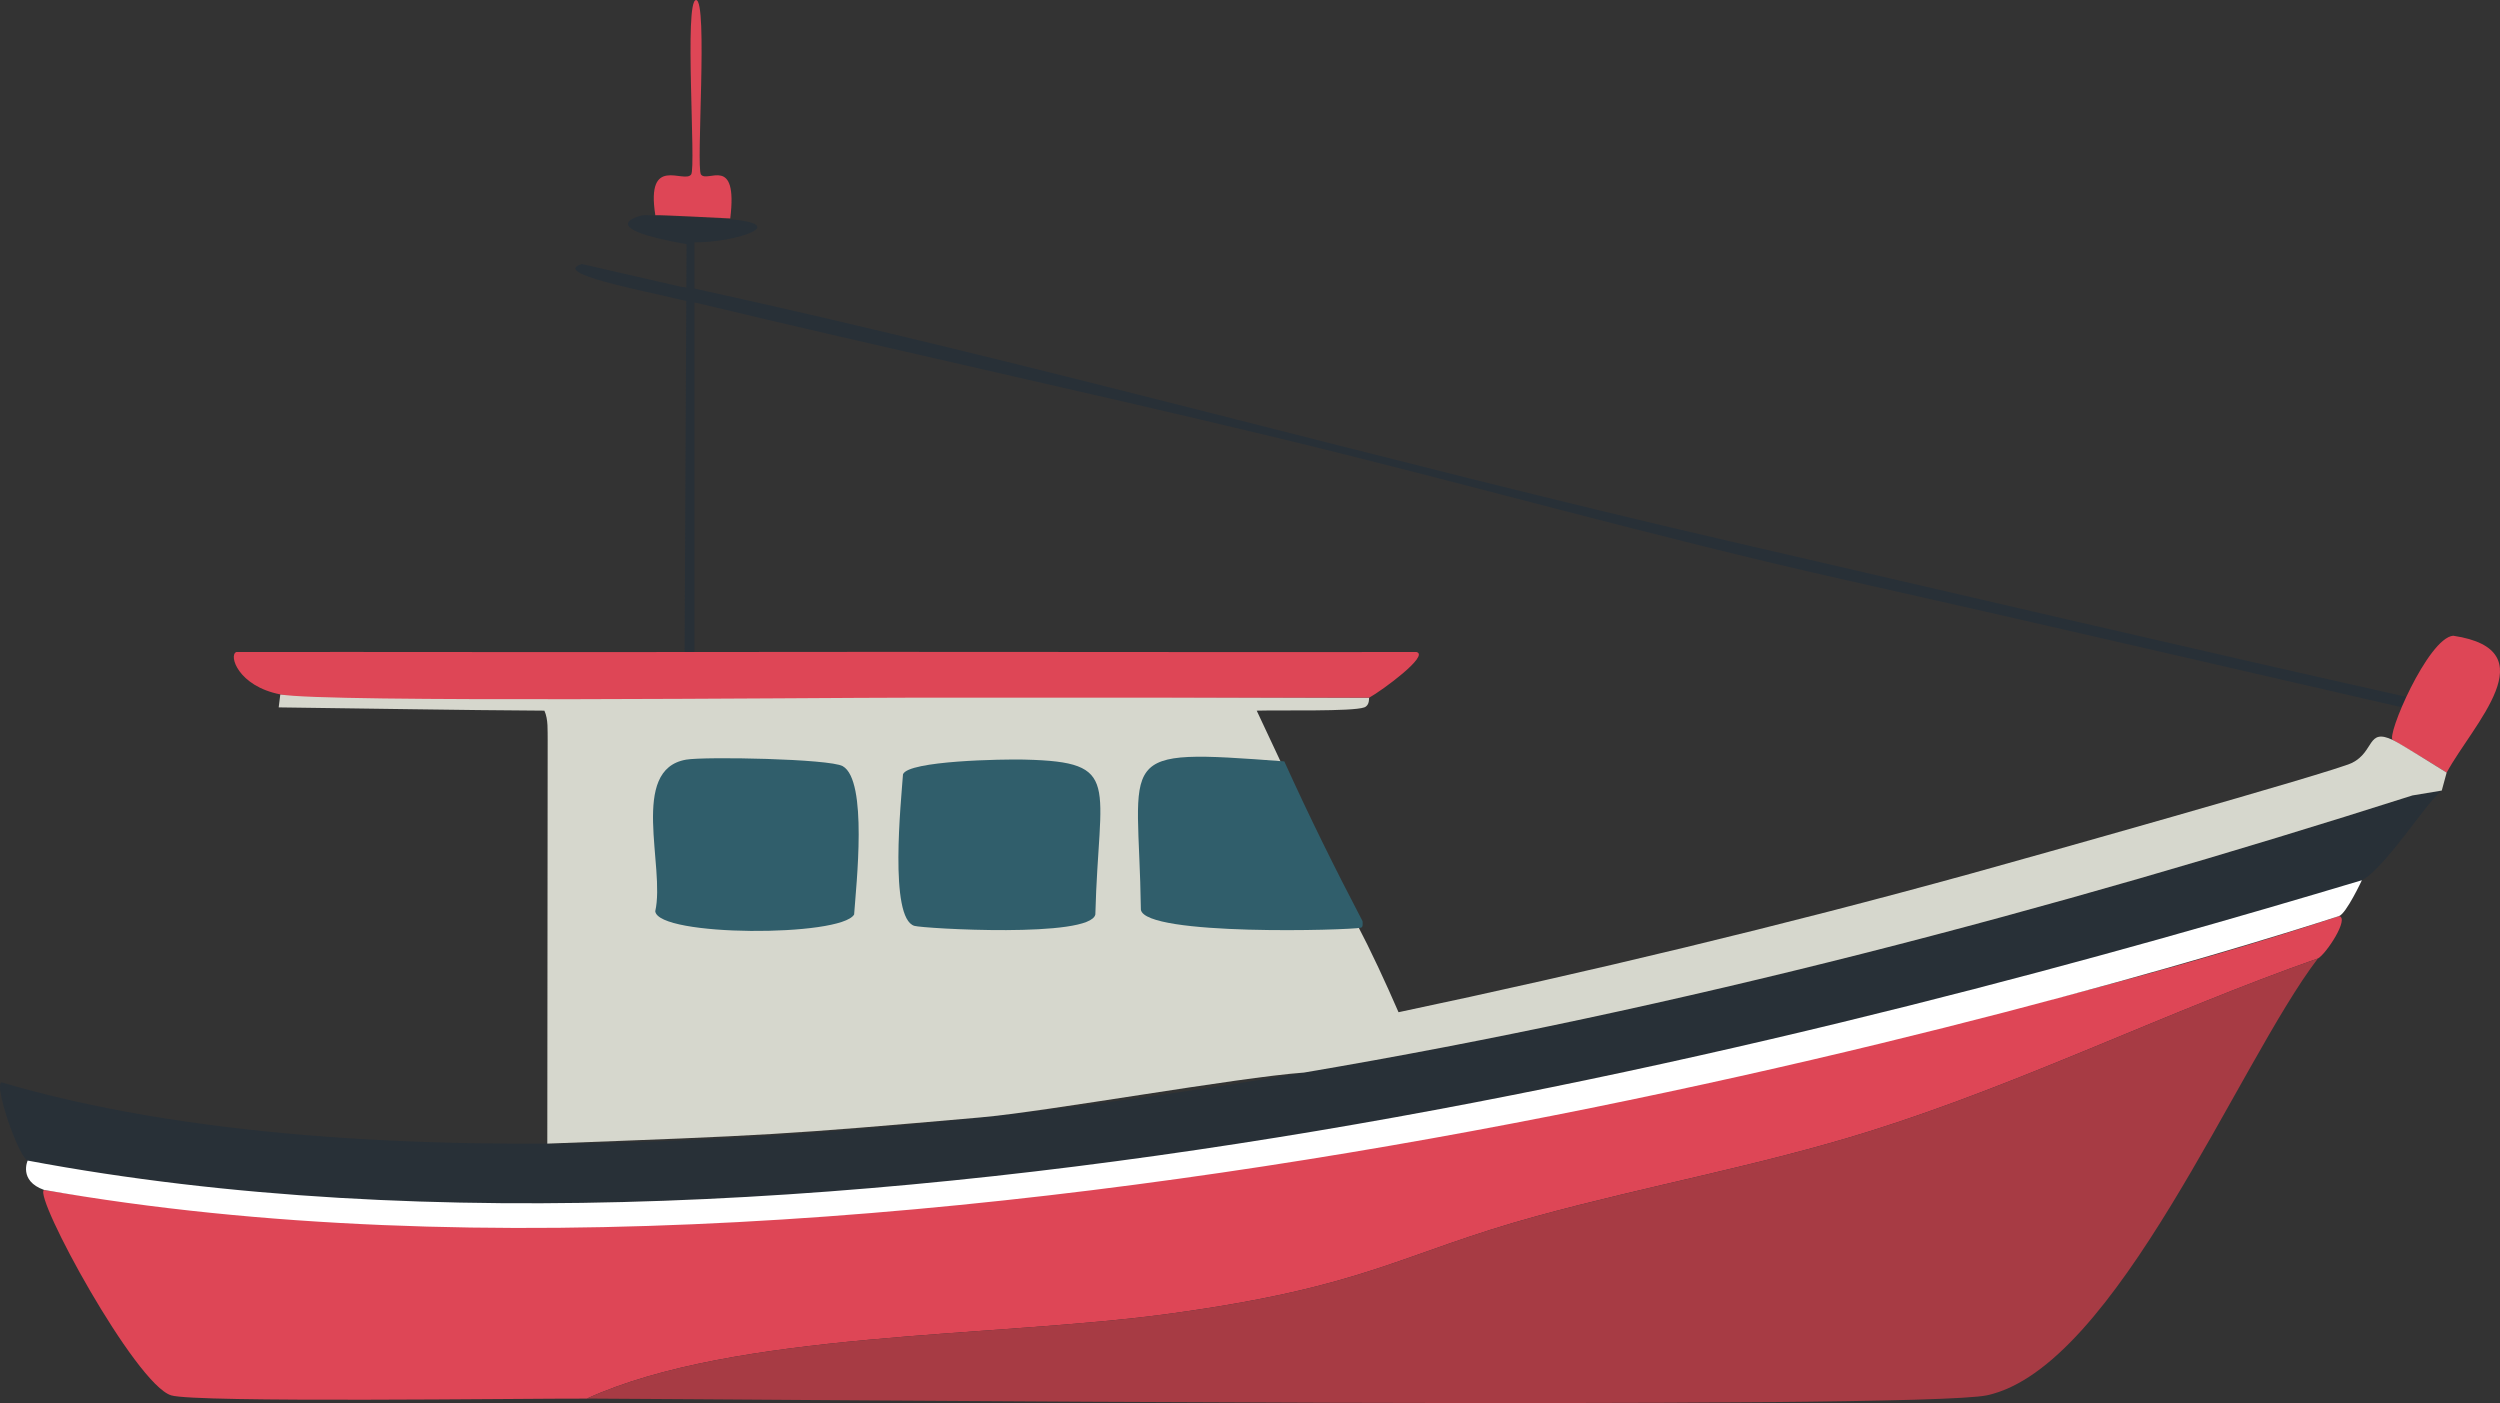 <?xml version="1.0" encoding="UTF-8"?>
<svg id="Layer_2" data-name="Layer 2" xmlns="http://www.w3.org/2000/svg" viewBox="0 0 604.51 339.27">
  <rect x="0" y="0" width="604.51" height="339.27" fill="#333333" stroke="none"/>
  <defs>
    <style>
      .cls-1 {
        fill: #283037;
      }

      .cls-1, .cls-2, .cls-3, .cls-4, .cls-5, .cls-6 {
        stroke-width: 0px;
      }

      .cls-2 {
        fill: #d6d7cd;
      }

      .cls-3 {
        fill: #a73b44;
      }

      .cls-4 {
        fill: #de4656;
      }

      .cls-5 {
        fill: #305e6b;
      }

      .cls-6 {
        fill: #fff;
      }
    </style>
  </defs>
  <g id="Fishingboat">
    <g id="fishingboat">
      <g>
        <g>
          <path class="cls-4" d="M560.48,231.76c-36.55,12.86-71.4,30.18-108.39,41.78-26.44,8.29-53.75,13.19-80.41,20.5-33.13,9.08-40.67,17.05-89.08,23.65-42.53,5.8-104.79,4.16-140.71,20.5-14.83-.06-94.69,1.04-100.51-.79-8.7-2.73-33.33-48.19-30.74-49.66,142.51,22.45,287.76-1.5,427.26-32.32,42.98-9.5,85.88-20.1,127.71-33.9,2.53.51-3.08,9.08-5.12,10.25Z"/>
          <path class="cls-3" d="M560.48,231.76c-19.24,25.11-48.79,98.87-80.01,105.63-16.55,3.58-295.68.97-338.58.79,35.92-16.34,98.18-14.7,140.71-20.5,48.41-6.6,55.94-14.57,89.08-23.65,26.66-7.3,53.97-12.21,80.41-20.5,36.99-11.6,71.84-28.92,108.39-41.78Z"/>
        </g>
        <path class="cls-1" d="M586.49,195.5c-3.45,4.31-11.27,15.36-15.37,17.34-3.63,1.75-67.66,20.32-77.25,22.86-59.08,15.68-180.51,41.29-239.65,48.09-51.74,5.94-135.69,9.71-186.83,5.52-6.71-.55-57.91-7.4-60.7-8.67-2.35-1.08-8.25-18.53-6.31-18.92,87.91,25.95,223.88,13.05,314.93-2.36,90.91-15.39,180.22-39.02,268.02-67.01q3.55-.59,7.09-1.18c-1.5,1.31-2.7,2.78-3.94,4.34Z"/>
        <path class="cls-6" d="M571.12,212.84c-115.58,34.66-370.03,104.38-564.43,67.79,0,0-2.25,4.88,3.94,7.09,210.39,36.94,499.11-48.01,554.97-66.22,1.72-.56,5.52-8.67,5.52-8.67Z"/>
      </g>
      <g>
        <path class="cls-1" d="M167.9,69.77c83.68,18.29,166.69,41.79,250.29,61.09,53.78,12.42,111.98,26.09,165.84,38.13l-3.55,1.97c-43.13-9.89-90.74-20.98-133.91-30.65-46.52-10.42-92.42-23.54-138.74-34.69-46.28-11.14-92.85-21.2-139.14-32.32-1.28-.31-2.7-.49-3.94-.79-9.98-2.42-31.63-6.45-24.04-8.67q12.02,2.76,24.04,5.52"/>
        <path class="cls-1" d="M166.01,59.05c-23.08-4.08-11.19-6.94-10.42-7.02.9-.09,15.18.64,18.13.79,19.85,1.01,3.57,5.94-5.81,5.78v99.04c-.79,0-1.58,0-2.37,0"/>
      </g>
      <path class="cls-4" d="M586.64,183.74l-8.03-4.79c-1.81-.68,8.49-24.7,14.58-25.23,23.09,3.45,4.74,21.43-1.58,33.11l-4.98-3.09Z"/>
      <path class="cls-4" d="M176.59,52.82c-2.95-.15-17.23-.88-18.13-.79-2.34-14.77,7.02-7.51,8.67-9.85,1.21-1.73-1.74-42.17,1.18-42.17s-.03,40.45,1.18,42.17c1.54,2.2,9-4.95,7.09,10.64Z"/>
      <g>
        <g>
          <path class="cls-2" d="M131.64,171.85c.97,2.14.74,4.83.79,7.09l-.09,97.59c53.21-1.97,56.94-2.14,104.71-6.33,16.26-1.43,62.13-9.67,78.27-10.85,90.91-15.39,180.22-39.02,268.02-67.01l7.09-1.18,1.18-4.34c-.4-.21-10.95-6.91-13.01-7.88-6.23-2.97-4.4,2.79-9.85,5.52-4.3,2.15-80.44,23.55-92.23,26.8-45.59,12.57-92.39,23.8-138.35,33.5-3.17-7.29-6.56-14.64-10.25-21.68l-24.04-51.24c5.65-.17,23.19.26,26.01-.79,1.4-.52,1.07-2.3,1.18-2.36l-263.29-.79-.39,3.15c21.42.25,42.82.67,64.25.79"/>
          <path class="cls-5" d="M165.93,183.68c4.53-.77,34.67-.21,37.84,1.58,6.12,3.46,3.26,28.7,2.76,35.87-3.19,5.45-47.39,5.4-48.09-.79,2.47-10.74-6.37-34.29,7.49-36.66Z"/>
          <path class="cls-5" d="M247.91,183.68c23.55.57,17.77,5.54,16.95,37.44-1.22,5.77-41.59,3.4-43.75,2.76-6.19-1.83-3.21-30.25-2.76-36.66,1.32-3.29,24.08-3.68,29.56-3.55Z"/>
          <path class="cls-5" d="M310.55,184.11c5.97,13.18,12.21,25.81,18.92,38.63,0,.53.19,1.44-.39,1.58-2.67.63-52.15,2.07-53.21-4.34-.5-37.99-7.35-39.03,34.69-35.87Z"/>
        </g>
        <path class="cls-4" d="M165.54,157.66c.79,0,1.58,0,2.36,0,58.2-.1,116.41.07,174.61,0,3.26.79-8.19,9.23-11.43,11.04h-110.36c-24.06,0-142.52,1.24-152.93-.79-10.26-2-12.56-9.54-10.64-10.25,36.13-.05,72.26.06,108.39,0Z"/>
      </g>
    </g>
  </g>
</svg>
